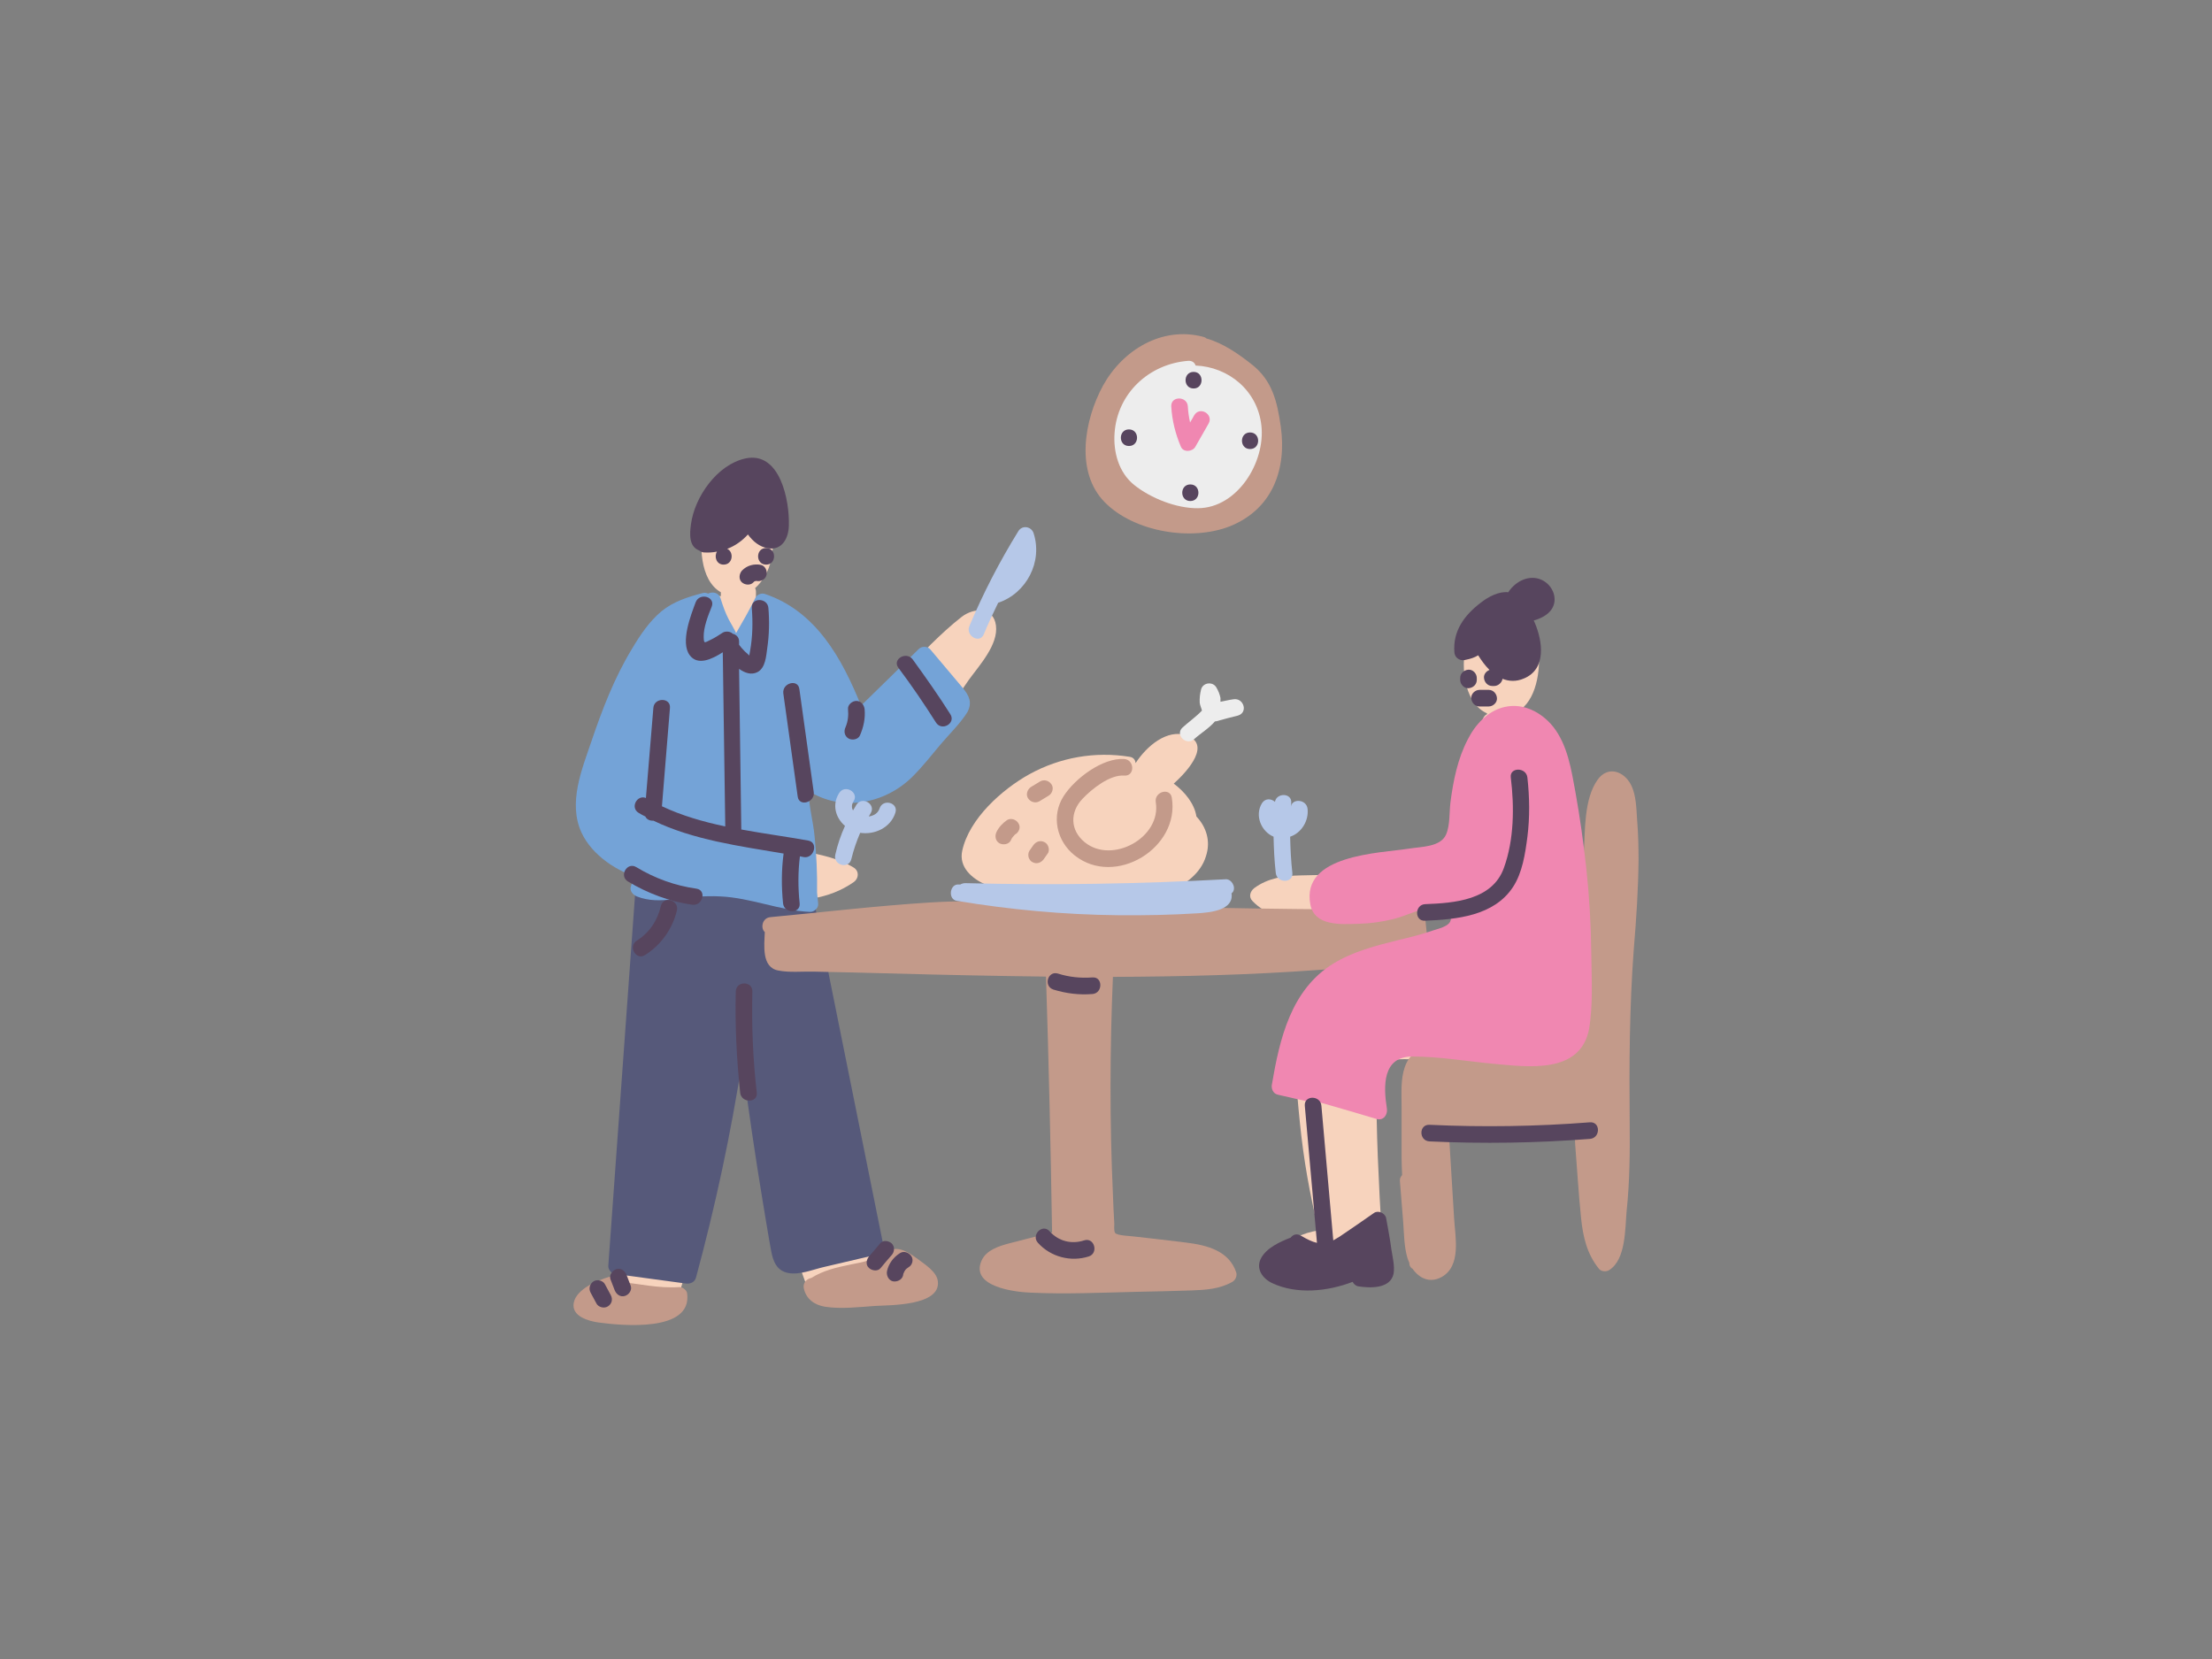 <?xml version="1.0" encoding="utf-8"?>
<!-- Generator: Adobe Illustrator 20.1.0, SVG Export Plug-In . SVG Version: 6.00 Build 0)  -->
<svg version="1.1" id="Capa_1" xmlns="http://www.w3.org/2000/svg" xmlns:xlink="http://www.w3.org/1999/xlink" x="0px" y="0px" width="800px" height="600px" viewBox="0 0 800 600" style="enable-background:new 0 0 800 600;" xml:space="preserve">

<rect x="0" y="0" width="800" height="600" fill="#808080" stroke="none"/>

<g>
	<g>
		<path d="M360.2,226.2c-0.9-6.8-8-6.5-12.4-3.1c-7.7,6-14.6,13.5-21.5,20.4c-6.1,6-12,12.2-17.8,18.4
			c-4.7-10.1-9.8-20-15.5-29.6c-4.4-7.4-10.2-15.2-19.6-15.5v-2.9c0-0.4-0.1-0.8-0.3-1.2c2.9-2.6,5-6.4,5.7-10
			c1.7-8.9,2.1-20.6-3.1-28.5c0.2-1.7-0.7-3.5-2.9-3.4c-10.1,0.4-16.9,8.7-18.5,18.2c-1.3,7.6-1.4,20.7,6.4,25.2c0,0.1,0,0.2,0,0.3
			v1.1c-11.9-1-21.8,7.9-28.4,17.5c-8.5,12.5-15.1,26.8-18.7,41.5c-3.1,12.5-3.1,27.1,7.9,35.8c3.3,2.6,7.1,4.3,11,5.7
			c-1,26.8-2,53.7-3.1,80.5c-0.5,13.5-1,27-1.5,40.6c-0.3,6.6-0.5,13.2-0.8,19.8c-0.1,2.3,0.3,3.7-1.4,5.3c-1,1-3.2,1.5-4.4,2.1
			c-3.3,1.6-6.5,3.1-9.8,4.7c-2.3,1.1-1.7,5,0.7,5.5c6.3,1.3,12.6,1.6,19,0.6c4.8-0.8,11-1.9,13.7-6.4c3-5.1,3-12.7,4-18.4
			c1.3-7.5,2.6-15,3.9-22.4c4.4-25.7,8.8-51.4,13.2-77c3.9,17,4.7,34.9,8.1,51.9c4.3,21.6,10.4,42.7,18.1,63.4
			c0.5,1.4,1.5,2,2.9,2.2c11.2,1.4,22.4,0.5,33.3-2.5c2.5-0.7,3-4.2,0.7-5.5c-4.7-2.7-9.6-5.4-13-9.7c-3.7-4.6-4.8-10.7-6.1-16.4
			c-2.8-12-5.2-24-7.3-36.1c-4.2-24.3-7-48.8-8.6-73.4c5.2-0.9,10.1-2.7,14.7-5.9c1.8-1.3,2-3.9,0-5.2c-5.6-3.4-12.1-4.8-18.7-5.9
			c-0.7-9.7-1.3-19.4-2-29.1c2.4,3.1,5.1,5.9,8.6,7.9c6.2,3.6,13.7,4,19.8,0c7-4.6,12.5-12.5,17.7-18.9c5.7-7,11.1-14.3,16.1-21.8
			C354.2,240.6,361.1,233.2,360.2,226.2z" style="fill:#F7D3BD;"/>
		<path d="M269.6,165.8c-10.2,2.2-18.4,13.9-19.7,23.8c-0.5,3.5-0.8,8.1,3,9.5c0.5,0.4,1.1,0.7,1.8,0.7
			c1.6,0.1,3.1,0,4.6-0.3c-1.1,1.8-0.2,4.7,2.4,4.7c3.4,0,3.8-4.6,1.3-5.7c2.9-1.1,5.4-2.9,7.5-5.2c1.8,2.5,4.2,4.5,7.3,5
			c5.1,0.8,7.4-3.7,7.5-8.2C285.6,181.2,282.2,163.1,269.6,165.8z" style="fill:#57455E;"/>
		<path d="M373.8,192.8c-0.8-2.4-4.1-3-5.5-0.7c-6.8,11-12.7,22.4-17.7,34.3c-1.5,3.5,3.7,6.6,5.2,3
			c1.6-3.9,3.4-7.7,5.2-11.4C371.2,214.6,377.2,203.2,373.8,192.8z" style="fill:#B6C8E8;"/>
		<path d="M463.2,154.2c-1.3-9.1-3.1-16.7-10.6-22.5c-4.8-3.8-10.3-7.6-16.3-9.3c-0.3-0.3-0.7-0.5-1.2-0.6
			c-14.9-3.9-29.1,4.8-36.2,17.7c-6.7,12.3-10.2,31.2,0.7,42.2c10.7,10.8,31.4,14.1,45.3,8.6C460.2,184.1,465.4,169.8,463.2,154.2z" style="fill:#C39A8A;"/>
		<path d="M456.2,153.9c-1.4-12.7-11.9-21.2-23.8-21.7c-0.3-1-1.2-1.8-2.7-1.7c-14.1,1.1-25.6,11.7-26.6,26.1
			c-0.5,6.9,1.5,14.3,7.1,18.8c6,4.8,15.3,8.5,23.1,8.4C447.5,183.7,457.7,167.2,456.2,153.9z" style="fill:#EDEDED;"/>
		<path d="M319.4,450c-8.4-41.5-16.7-83.1-25.1-124.6c-0.5-2.4-2.9-2.6-4.5-1.6c0,0,0,0-0.1,0
			c-18.8,2.3-36.9-5.1-55.6-5.2c-0.6,0-1.2,0.2-1.6,0.5c-1.3,0.2-2.6,1.1-2.7,2.8l-9.8,135.9c-0.1,1.2,1,2.7,2.2,2.9
			c8.6,1.2,17.2,2.3,25.8,3.5c1.6,0.2,3.2-0.4,3.7-2.1c7-25.8,12.6-51.9,16.7-78.3c2.2,17.1,4.7,34.1,7.5,51c1,5.9,1.9,11.7,3,17.6
			c0.7,3.8,2,7.2,6.2,8c4.1,0.8,9-1.3,13-2.2c6.4-1.5,12.8-3,19.2-4.5C319,453.3,319.8,451.5,319.4,450z" style="fill:#56597A;"/>
		<path d="M431.9,150.2c-0.5,0.9-1,1.8-1.5,2.6c-0.4-1.9-0.7-3.8-0.8-5.8c-0.2-3.8-6.2-3.9-6,0
			c0.3,5.1,1.5,9.9,3.5,14.6c0.9,2.1,4.2,1.8,5.2,0c1.6-2.8,3.2-5.6,4.8-8.4C439,149.8,433.9,146.8,431.9,150.2z" style="fill:#F087B1;"/>
		<path d="M573.3,345.9c0-20.7-3.2-41.3-9.2-61.1c-0.5-10-4.6-19.9-13.1-27.5c-0.3-0.3-0.7-0.5-1.1-0.6
			c6.4-4.8,7.4-16.2,6.4-23.3c-0.7-5-1.9-11.1-6.1-14.5c-2.3-1.8-4.9-2.5-7.5-2.1c-7-3.7-12.1,14.2-12.9,18.7
			c-1.3,7.8,0.4,19.1,8,22.5v0.3c-0.5,0.2-1,0.7-1.3,1.3c-6.8,14.4-10.2,29.9-9.8,45.7c-11.2,5.2-23.1,8.7-35.3,10.3
			c-7,0.9-13.9,0.8-20.9,1c-6,0.1-11.9,0.9-16.9,4.6c-1.5,1.2-2.1,3.2-0.6,4.7c9.8,10.1,26.5,6.4,38.9,5.4c11.3-0.8,23.3-1,34.6-3.3
			c-0.2,2.8-0.3,5.5-0.5,8.3c-12.2,3.3-25.1,5.9-36.7,10.7c-10,4.2-16.6,11.8-19,22.4c-2.7,11.8-1.4,24.5-0.2,36.4
			c1.3,13.2,3.6,26.3,6.8,39.2c-5.7,0.8-10.8,3.4-15,7.5c-1.5,1.4-1,4.7,1.3,5c8.9,1.3,17.9,2,27,1.5c2.5-0.1,6.1,0.1,8.1-1.8
			c2.5-2.4,1.7-6.4,1.5-9.5c-0.6-9.8-1.1-19.5-1.5-29.3c-0.2-4.6-0.3-9.1-0.4-13.7c-0.1-5-1-10.7-0.3-15.7c0.5-3.7,1.7-5.1,5.3-5.6
			c2.3-0.3,4.5-0.4,6.8-0.3c4.8,0,9.6,0.3,14.5,0c8.6-0.5,17.1-2.2,25.2-5.1c6.7-2.4,14.3-5.4,19-10.9
			C573.6,361.2,573.3,353.1,573.3,345.9z" style="fill:#F7D3BD;"/>
		<path d="M515.5,332c-0.1-1.6-1.3-3-3-3c-39.6,0-79.1-0.6-118.7-1.8c-19.1-0.6-38.4-2-57.5-0.8
			c-19.3,1.2-38.5,3.5-57.7,5.3c-3,0.3-3.6,4-2,5.4c-0.2,4.9-1.2,12.8,4.9,13.9c4,0.8,8.7,0.3,12.8,0.4c4.6,0.1,9.2,0.2,13.8,0.3
			c18.8,0.5,37.6,1,56.5,1.3c4.6,0.1,9.1,0.1,13.7,0.2c1,30.8,1.7,61.7,2.2,92.5c-5.2,1.3-10.4,2.7-15.6,4c-3.7,1-8.2,2.4-9.9,6.2
			c-4.2,9.5,12.1,11.4,17.7,11.6c12.8,0.6,25.7,0,38.5-0.3c6.6-0.1,13.2-0.3,19.8-0.5c5.2-0.2,10.1-0.5,14.7-3.1
			c1.1-0.6,1.8-2.2,1.4-3.4c-2.6-7.9-10.7-9.9-18.1-10.8c-6.3-0.8-12.6-1.5-18.8-2.2c-1.3-0.2-6.2-0.3-6.9-1.3
			c-0.5-0.7-0.3-2.7-0.3-3.4c-0.2-3.6-0.4-7.2-0.5-10.7c-1.2-26.1-1.1-52.3,0-78.5c24.8-0.1,49.5-0.7,74.2-2.5
			c10.1-0.7,20.2-1.6,30.3-2.7c2.9-0.3,6.6-0.3,8.2-3.2C517.1,341.6,515.6,335.7,515.5,332z" style="fill:#C39A8A;"/>
		<path d="M592.6,311.1c0-4.8-0.1-9.6-0.5-14.4c-0.3-4.2-0.3-9-2.2-12.8c-2.5-5-8.4-7.1-12.1-1.9c-5,7-4.5,18.5-5,26.7
			c-1.4,23.3-2.9,46.6-4.3,70c-12,1.3-24,1.6-36,0.9c-8.4-0.5-20.7-4.2-24.4,6.2c-1.6,4.5-1.2,9.6-1.2,14.3c0,6.1,0,12.3,0,18.4
			c0,2.2,0.1,4.3,0.2,6.5c-0.5,0.5-0.9,1.2-0.8,2.2c0.4,5,0.8,10,1.2,15c0.3,4.2,0.3,8.6,1.5,12.7c0.2,0.6,0.4,1.2,0.7,1.8
			c0,0.1,0,0.2,0,0.3c0.1,1,0.6,1.6,1.2,1.9c2.3,3.3,6.1,5.3,10.4,3c7.3-4,5-14.5,4.6-21.2c-0.6-9.8-1.2-19.7-1.8-29.5
			c8.6-0.5,17.3-1.1,25.9-1.6c4.5-0.3,9-0.6,13.6-0.8c0.6,0,5.3-0.9,5.8-0.4c0.1,0.1,0.2,4.7,0.3,5.7c0.7,8.8,1.2,17.5,2.1,26.3
			c0.7,6.8,2.1,13.1,6.5,18.5c0.8,1,2.6,1.1,3.6,0.5c6.2-3.8,5.8-15.1,6.4-21.5c1.1-10.5,1.2-21,1.1-31.5
			c-0.2-21.2-0.1-42.2,1.5-63.4C591.8,332.3,592.5,321.7,592.6,311.1z" style="fill:#C39A8A;"/>
		<path d="M558.3,210.1c-4.3-2.5-9.2-0.5-12.1,3.1c-0.3,0.3-0.5,0.7-0.7,1c-3.4-0.4-7.2,1.6-10,3.8
			c-5.9,4.5-10.1,10.2-9.5,17.9c0.2,2.4,2.5,3.3,4.2,2.7c1.6-0.3,3.1-0.8,4.4-1.6c1.2,1.9,2.5,3.7,4.1,5.3c-1.1,0.4-2.1,1.5-2,2.8
			c0.1,1.6,1.3,3,3,3h0.7c1.4,0,2.8-1.2,3-2.6c2.3,0.9,4.9,1.1,7.7-0.1c8.3-3.4,6.8-13.5,4-20.1c-0.1-0.3-0.3-0.6-0.4-0.9
			c2.3-0.6,4.5-1.8,5.7-3.1C563.7,217.9,562.3,212.5,558.3,210.1z" style="fill:#57455E;"/>
		<path d="M432.7,295.3c-0.7-4.7-4.3-9-8.2-11.9c5.6-5,13.4-14.3,4.7-17.4c-7-2.5-14.5,3.8-18.5,10
			c-0.1-1.1-0.7-2.1-2.2-2.3c-12.5-2-25.1,0.2-36.2,6.3c-9.9,5.5-21.8,16.1-24.3,27.7c-1.3,6,3.6,10.1,8.6,12.3
			c7.1,3.2,14.7,5.2,22.3,6.4c14.1,2.2,30.3,1.8,43.6-3.8c5.9-2.5,11.8-6.6,13.7-13.1C437.9,304.2,436.3,299.1,432.7,295.3z" style="fill:#F7D3BD;"/>
		<path d="M446.1,252.9c-1.5,0.2-3.1,0.6-4.7,0.9c0-0.6,0-1.1,0-1.4c-0.3-1.4-0.8-2.6-1.5-3.8c-1.3-2.2-4.8-1.8-5.5,0.7
			c-0.4,1.6-0.6,3.2-0.5,4.9c0.1,0.9,0.6,1.9,0.8,2.8c-2.1,2.2-4.8,4.1-7,6.1c-2.9,2.6,1.4,6.8,4.2,4.2c2.2-2,5.5-4,7.5-6.4
			c0.2,0,0.4,0,0.7-0.1c2.5-0.7,5.1-1.4,7.6-2C451.5,257.7,449.8,252.3,446.1,252.9z" style="fill:#EDEDED;"/>
		<path d="M443.2,318c-31.3,1.7-62.7,2.2-94.1,1.4c-0.7,0-1.3,0.2-1.8,0.5c-0.2,0-0.3,0-0.5,0c-3.3-0.4-4.1,5.3-0.8,5.9
			c19.3,3.2,38.7,5,58.3,5.2c9.6,0.1,19.3-0.1,28.9-0.7c4.6-0.3,13.1-1.1,12.2-7.2c0.2-0.2,0.3-0.3,0.5-0.5
			C447.1,320.7,445.3,317.8,443.2,318z" style="fill:#B6C8E8;"/>
		<path d="M472.9,292.5c-0.4-3.5-5.6-3.8-6-0.8c0-0.4,0.1-0.9,0.1-1.3c0.3-3.7-5.3-3.8-5.9-0.4
			c-1.3-1.2-3.5-1.4-4.7,0.5c-2.7,4.4-0.3,10.2,4.2,12.1c0.1,4.4,0.3,8.8,0.8,13.1c0.4,3.8,6.4,3.8,6,0c-0.5-4.4-0.7-8.7-0.8-13.1
			C470.6,301.3,473.4,296.9,472.9,292.5z" style="fill:#B6C8E8;"/>
		<path d="M575.5,344.7c-0.1-10.3-0.7-20.5-1.8-30.7c-1-9.2-2.3-18.4-3.9-27.4c-1.5-8.1-2.8-17.1-8.1-23.8
			c-4.2-5.2-10.8-8.7-17.6-7.1c-6.1,1.4-10.6,6.4-13.3,11.8c-3.6,6.9-5.2,14.8-6.2,22.5c-0.5,3.7-0.1,8.3-1.6,11.8
			c-2,4.6-9.1,4.4-13.3,5.1c-11,1.7-39.2,2.2-35.8,20.2c1.5,7.9,11,7.2,17.4,7c4.2-0.1,8.5-0.7,12.6-1.7c5-1.2,10.3-4.4,15.5-4
			c1.9,0.1,5.5,1.5,5.3,4.1c-0.2,2.6-4.8,3.4-6.7,4.1c-4,1.4-8.2,2.4-12.3,3.4c-8.1,2-16.3,4.1-23.5,8.5
			c-15.3,9.4-19.4,27.2-22.2,43.7c-0.3,1.5,0.4,3.3,2.1,3.7c4.3,1,8.7,2,13,2.9c0.7,0.2,1.3,0.1,1.9-0.2c7,2,13.9,4,20.9,6.1
			c2.4,0.7,4-1.5,3.7-3.7c-1.3-8.1-1.7-18.9,9.2-18.9c9.6,0,19.5,1.7,29,2.6c12.4,1.1,31.7,4,34.9-12.5
			C576.2,363.3,575.6,353.6,575.5,344.7z" style="fill:#F087B1;"/>
		<path d="M531.1,242.2c-1.6,0.1-3,1.3-3,3v0.7c0,1.6,1.4,3.1,3,3c1.6-0.1,3-1.3,3-3v-0.7
			C534.1,243.6,532.7,242.1,531.1,242.2z" style="fill:#57455E;"/>
		<path d="M538.4,249.5h-3.3c-1.6,0-3.1,1.4-3,3c0.1,1.6,1.3,3,3,3h3.3c1.6,0,3.1-1.4,3-3
			C541.3,250.9,540.1,249.5,538.4,249.5z" style="fill:#57455E;"/>
		<path d="M552.4,281.2c-0.4-3.8-6.5-3.8-6,0c1.3,10.6,1.2,22.5-2.5,32.7c-4.2,11.7-18,12.7-28.5,13.1
			c-3.8,0.2-3.9,6.2,0,6c11.4-0.5,24.9-1.7,31.8-12.2c3.4-5.2,4.4-12,5.2-18.1C553.3,295.6,553.2,288.4,552.4,281.2z" style="fill:#57455E;"/>
		<path d="M395.1,353.5c-4.3,0.3-8.4-0.1-12.5-1.4c-3.7-1.1-5.3,4.6-1.6,5.8c4.6,1.4,9.3,2,14.1,1.6
			C398.9,359.2,398.9,353.2,395.1,353.5z" style="fill:#57455E;"/>
		<path d="M392.1,448.6c-4.6,1.5-9.3,0.3-12.5-3.3c-2.6-2.9-6.8,1.4-4.2,4.2c4.6,5.1,11.9,7,18.4,4.9
			C397.4,453.2,395.8,447.4,392.1,448.6z" style="fill:#57455E;"/>
		<path d="M423.8,288.5c-0.6-3.8-6.4-2.2-5.8,1.6c2.1,12.8-15.8,22.6-25.7,14.5c-5.3-4.3-5.4-10.9-0.8-15.7
			c3.4-3.6,9.9-8.8,15.1-8.4c3.9,0.3,3.8-5.7,0-6c-7.8-0.5-17.8,7-21.9,13.4c-4.6,7.1-2.6,16.3,4,21.5
			C403.4,321,426.8,306.6,423.8,288.5z" style="fill:#C39A8A;"/>
		<path d="M368.3,297.7c-0.8-1.3-2.7-2-4.1-1.1c-1.6,1.1-3,2.6-3.8,4.3c-0.7,1.4-0.4,3.3,1.1,4.1
			c1.3,0.7,3.4,0.4,4.1-1.1c0.1-0.3,0.3-0.6,0.4-0.8c0.1-0.1,0.2-0.3,0.3-0.4c0.2-0.2,0.4-0.5,0.6-0.7c0.1-0.1,0.2-0.2,0.3-0.3
			c0,0,0,0,0.1,0C368.5,300.9,369.3,299.2,368.3,297.7z" style="fill:#C39A8A;"/>
		<path d="M379.2,306.4c-0.2-0.7-0.7-1.5-1.4-1.8c-1.5-0.8-3.1-0.3-4.1,1.1c-0.5,0.7-0.9,1.3-1.4,2
			c-0.4,0.6-0.5,1.6-0.3,2.3c0.2,0.7,0.7,1.5,1.4,1.8c1.5,0.8,3.1,0.3,4.1-1.1c0.5-0.7,0.9-1.3,1.4-2
			C379.4,308.1,379.4,307.1,379.2,306.4z" style="fill:#C39A8A;"/>
		<path d="M380.3,283.7c-0.9-1.4-2.7-1.9-4.1-1.1c-1.1,0.7-2.2,1.3-3.3,2c-1.3,0.8-2,2.7-1.1,4.1
			c0.9,1.4,2.7,1.9,4.1,1.1c1.1-0.7,2.2-1.3,3.3-2C380.6,287,381.2,285,380.3,283.7z" style="fill:#C39A8A;"/>
		<path d="M575,405.9c-19.3,1.5-38.6,1.8-58,0.9c-3.9-0.2-3.9,5.8,0,6c19.3,0.9,38.7,0.6,58-0.9
			C578.9,411.6,578.9,405.6,575,405.9z" style="fill:#57455E;"/>
		<path d="M503.2,451.8c-0.5-3.8-1.2-7.5-1.9-11.3c-0.4-1.8-2.9-2.9-4.4-1.8c-4.2,2.9-8.3,5.8-12.5,8.6
			c-0.8,0.5-1.5,0.9-2.2,1.3l-4.3-48.7c-0.3-3.8-6.3-3.9-6,0c1.5,16.5,2.9,33.1,4.4,49.6c-1.8-0.4-3.6-1.3-5.8-2.6
			c-1.5-0.9-2.9-0.4-3.7,0.7c-3.9,1.5-8.7,3.7-10.7,7.4c-2.1,3.9,0.6,7.5,4.1,9.1c8.8,4.1,19.9,3,29-0.5c0.4,0.8,1.1,1.4,1.9,1.6
			c4.3,0.7,11.7,1,12.9-4.5C504.5,457.9,503.6,454.5,503.2,451.8z" style="fill:#57455E;"/>
		<path d="M348.2,248.8c-3.9-4.7-7.9-9.3-11.8-14c-1.1-1.2-3.2-1.1-4.2,0c-6.9,6.8-13.8,13.6-20.8,20.4
			c-6.9-17.1-16.3-34.2-34.8-40.4c-1.2-0.4-2.8,0.2-3.4,1.4c-1.1,2.2-2.2,4.4-3.4,6.5c-0.6,1-3.6,6.3-3.6,6.3c0.2,0-2-3.8-2.6-4.9
			c-1.3-2.5-2.2-5.1-3-7.7c-0.7-2.2-3-2.5-4.5-1.7c-0.6-0.3-1.2-0.4-2-0.2c-5.3,1.4-10.5,3-14.9,6.6c-4.4,3.7-7.7,8.6-10.6,13.5
			c-6.4,10.5-10.8,22-14.7,33.5c-3.5,10.3-8.5,22.3-3.6,33c2,4.3,5.3,7.8,9.1,10.6c1.9,1.4,4,2.6,6.2,3.7c3.3,1.6,3.9,1.2,2.6,5.1
			c-0.6,1.7,0.7,3.1,2.1,3.7c4.3,1.7,8.7,1.6,13.2,1c5.7-0.7,11.2-1.3,17-1c11.1,0.5,21.4,5.1,32.4,5.6c1.5,0.1,3.2-1.4,3-3
			c-0.1-1.3-0.3-2.7-0.4-4c0.1-6.8-0.2-13.6-0.9-20.4c-0.5-5.3-2.1-11-2.2-16.4c11.8,7.7,27.7,4.9,37.8-5.3
			c3.6-3.6,6.7-7.6,9.9-11.4c3.2-3.8,7.2-7.6,9.8-11.8C351.7,254,350.5,251.6,348.2,248.8z" style="fill:#74A3D7;"/>
		<path d="M318.1,292.4c-0.6,1.8-2.1,2.6-3.9,2.9c0.2-0.4,0.5-0.8,0.7-1.2c2-3.3-3.2-6.3-5.2-3c-0.4,0.7-0.8,1.4-1.2,2
			c-0.5-0.9-0.6-2,0.2-3.3c2.1-3.2-3.1-6.3-5.2-3c-2.7,4.2-1.3,9,2.1,11.9c-1.5,3.3-2.7,6.8-3.5,10.4c-0.9,3.8,4.9,5.4,5.8,1.6
			c0.8-3.3,1.9-6.5,3.2-9.5c5.3,0.8,11-1.9,12.7-7.2C325.1,290.3,319.3,288.7,318.1,292.4z" style="fill:#B6C8E8;"/>
		<path d="M277.1,198.2c-3.9,0-3.9,6,0,6C280.9,204.2,280.9,198.2,277.1,198.2z" style="fill:#57455E;"/>
		<g>
			<path d="M273.6,210.1C274.1,210.2,273.9,210.2,273.6,210.1L273.6,210.1z" style="fill:#57455E;"/>
			<path d="M275.2,204.3c-2.5-0.5-5.1,0.2-6.9,2.1c-1,1.2-1.2,3.1,0,4.2c1.1,1,3.1,1.2,4.2,0c0.1-0.1,0.2-0.2,0.3-0.3
				c0.1-0.1,0.2-0.1,0.3-0.1c0.1,0,0.2-0.1,0.3-0.1c0.1,0,0.1,0,0.1,0c0,0,0.1,0,0.1,0c0,0,0,0-0.1,0c1.5,0.3,3.3-0.4,3.7-2.1
				C277.6,206.5,276.8,204.7,275.2,204.3z" style="fill:#57455E;"/>
		</g>
		<path d="M292.3,304c-7.8-1.4-16-2.5-24.2-4c0,0,0-0.1,0-0.1c-0.3-19.3-0.5-38.7-0.8-58c2.1,1.5,4.4,2.3,6.6,1.2
			c3-1.5,3.2-6,3.6-8.8c0.7-4.8,0.8-9.6,0.4-14.4c-0.3-3.8-6.3-3.9-6,0c0.4,5.2,0.3,10.3-0.6,15.4c-0.1,0.6-0.2,1.1-0.3,1.7
			c0,0,0,0.1,0,0.1c-0.4-0.5-1.7-1.5-1.8-1.7c-0.7-0.7-1.3-1.4-1.9-2.2c0-0.4,0-0.8,0-1.2c0-1.6-1.1-2.5-2.3-2.8
			c-0.9-0.9-2.6-1-3.6-0.4c-1.4,0.9-2.9,1.9-4.4,2.6c-2.3,1.1-2.4,1.5-2.5-1c-0.1-3.5,1.6-7.8,2.9-11c1.4-3.6-4.4-5.2-5.8-1.6
			c-1.7,4.6-5.6,14.4-2.2,19.1c2.9,4,8.1,1.5,12-1c0.3,21,0.6,42,0.9,63c-8-1.7-15.7-3.9-22.9-7.3c1-11.9,1.9-23.8,2.9-35.6
			c0.3-3.8-5.7-3.8-6,0l-2.7,32.6c-3.2-1.3-5.8,3.5-2.6,5.4c0.8,0.5,1.6,0.9,2.4,1.3c0.5,1.1,1.7,1.6,2.9,1.5
			c14.5,7,31.2,9.2,47.1,11.9c-0.8,6-0.8,12-0.2,18c0.4,3.8,6.4,3.8,6,0c-0.6-5.7-0.6-11.4,0.1-17c0.5,0.1,1,0.2,1.5,0.3
			C294.4,310.5,296.1,304.7,292.3,304z" style="fill:#57455E;"/>
		<path d="M251.9,321.4c-7.8-1.1-15-3.7-21.8-7.8c-3.3-2-6.3,3.2-3,5.2c7.2,4.3,14.9,7.2,23.2,8.4
			C254.1,327.8,255.7,322,251.9,321.4z" style="fill:#57455E;"/>
		<path d="M312.7,256.5c-0.2-1.6-1.3-3-3-3c-1.5,0-3.2,1.4-3,3c0.2,2.2,0,4.4-0.9,6.5c-0.7,1.5-0.4,3.2,1.1,4.1
			c1.3,0.7,3.4,0.4,4.1-1.1C312.3,263,313,259.9,312.7,256.5z" style="fill:#57455E;"/>
		<path d="M294.3,286.5c-1.7-12.4-3.5-24.9-5.2-37.3c-0.5-3.8-6.3-2.2-5.8,1.6c1.7,12.4,3.5,24.9,5.2,37.3
			C289,291.9,294.8,290.2,294.3,286.5z" style="fill:#57455E;"/>
		<path d="M343.7,258.3c-4.3-6.8-8.9-13.3-13.6-19.8c-2.3-3.1-7.5-0.1-5.2,3c4.8,6.4,9.3,13,13.6,19.8
			C340.6,264.6,345.8,261.6,343.7,258.3z" style="fill:#57455E;"/>
		<path d="M273.7,395.2c-1.4-12.2-1.9-24.4-1.6-36.6c0.1-3.9-5.9-3.9-6,0c-0.3,12.2,0.3,24.5,1.6,36.6
			C268.1,399,274.1,399,273.7,395.2z" style="fill:#57455E;"/>
		<path d="M239,327.7c-1.2,5.2-4.1,9.6-8.7,12.5c-3.3,2.1-0.2,7.3,3,5.2c5.8-3.7,9.9-9.4,11.5-16.1
			C245.7,325.5,239.9,323.9,239,327.7z" style="fill:#57455E;"/>
		<path d="M248.5,467.7c-0.2-1.2-1.7-2.3-2.9-2.2c-7.5,0.5-14.2-1.2-21.5-1.9c-0.1,0-0.2,0-0.3,0
			c-0.5-1.3-1.7-2.4-3.5-1.8c-4.1,1.2-11.9,4.4-12.8,9.4c-0.9,4.9,5.4,6.6,9,7.1C224.7,479.4,250.5,482,248.5,467.7z" style="fill:#C39A8A;"/>
		<path d="M339.2,463.5c-0.3-3.5-4.7-6.2-7.2-8.1c-3.2-2.3-6.7-4.9-10.7-3.1c-2.4,1-4.3,2.6-6.8,3.4
			c-2.4,0.8-4.8,1.2-7.2,1.7c-4.9,1-9.6,2.1-13.9,4.8c0,0,0,0,0,0c-1.6,0.3-3.1,1.7-2.7,3.7c0.8,3.9,3.9,6.1,7.7,6.7
			c5.8,0.9,12.4,0.1,18.2-0.3C321.8,472,340.1,472.3,339.2,463.5z" style="fill:#C39A8A;"/>
		<path d="M322.5,449.7c-1.1-1-3.2-1.3-4.2,0c-1.3,1.6-2.6,3.1-4,4.7c-1,1.2-1.3,3.1,0,4.2c1.1,1,3.2,1.3,4.2,0
			c1.3-1.6,2.6-3.1,4-4.7C323.5,452.8,323.7,450.9,322.5,449.7z" style="fill:#57455E;"/>
		<path d="M329.6,454.3c-0.9-1.3-2.7-2-4.1-1.1c-2.4,1.5-4.1,3.8-4.7,6.5c-0.3,1.5,0.5,3.3,2.1,3.7
			c1.5,0.3,3.3-0.5,3.7-2.1c0-0.2,0.1-0.4,0.1-0.6c0,0,0.1-0.3,0.2-0.4c0-0.1,0.1-0.2,0.1-0.3c0.1-0.2,0.2-0.4,0.4-0.6
			c0,0,0,0,0-0.1c0.1-0.1,0.3-0.3,0.4-0.4c0,0,0.2-0.2,0.4-0.3c0.1-0.1,0.4-0.3,0.4-0.3C329.9,457.6,330.5,455.7,329.6,454.3z" style="fill:#57455E;"/>
		<path d="M228.1,465c-0.5-1.3-1-2.6-1.5-3.9c-0.6-1.5-2-2.6-3.7-2.1c-1.4,0.5-2.7,2.1-2.1,3.7c0.5,1.3,1,2.6,1.5,3.9
			c0.6,1.5,2,2.6,3.7,2.1C227.4,468.3,228.7,466.6,228.1,465z" style="fill:#57455E;"/>
		<path d="M220.9,468.4c-0.7-1.3-1.4-2.6-2.1-3.9c-0.7-1.4-2.8-1.9-4.1-1.1c-1.4,0.9-1.9,2.6-1.1,4.1
			c0.7,1.3,1.4,2.6,2.1,3.9c0.7,1.4,2.8,1.9,4.1,1.1C221.3,471.6,221.7,469.9,220.9,468.4z" style="fill:#57455E;"/>
	</g>
	<path d="M431.7,134.5c-3.9,0-3.9,6,0,6C435.5,140.5,435.5,134.5,431.7,134.5z" style="fill:#57455E;"/>
	<path d="M452.1,156.4c-3.9,0-3.9,6,0,6C456,162.4,456,156.4,452.1,156.4z" style="fill:#57455E;"/>
	<path d="M430.5,175.2c-3.9,0-3.9,6,0,6C434.4,181.2,434.4,175.2,430.5,175.2z" style="fill:#57455E;"/>
	<path d="M408.3,155.3c-3.9,0-3.9,6,0,6C412.2,161.3,412.2,155.3,408.3,155.3z" style="fill:#57455E;"/>
</g>
</svg>

